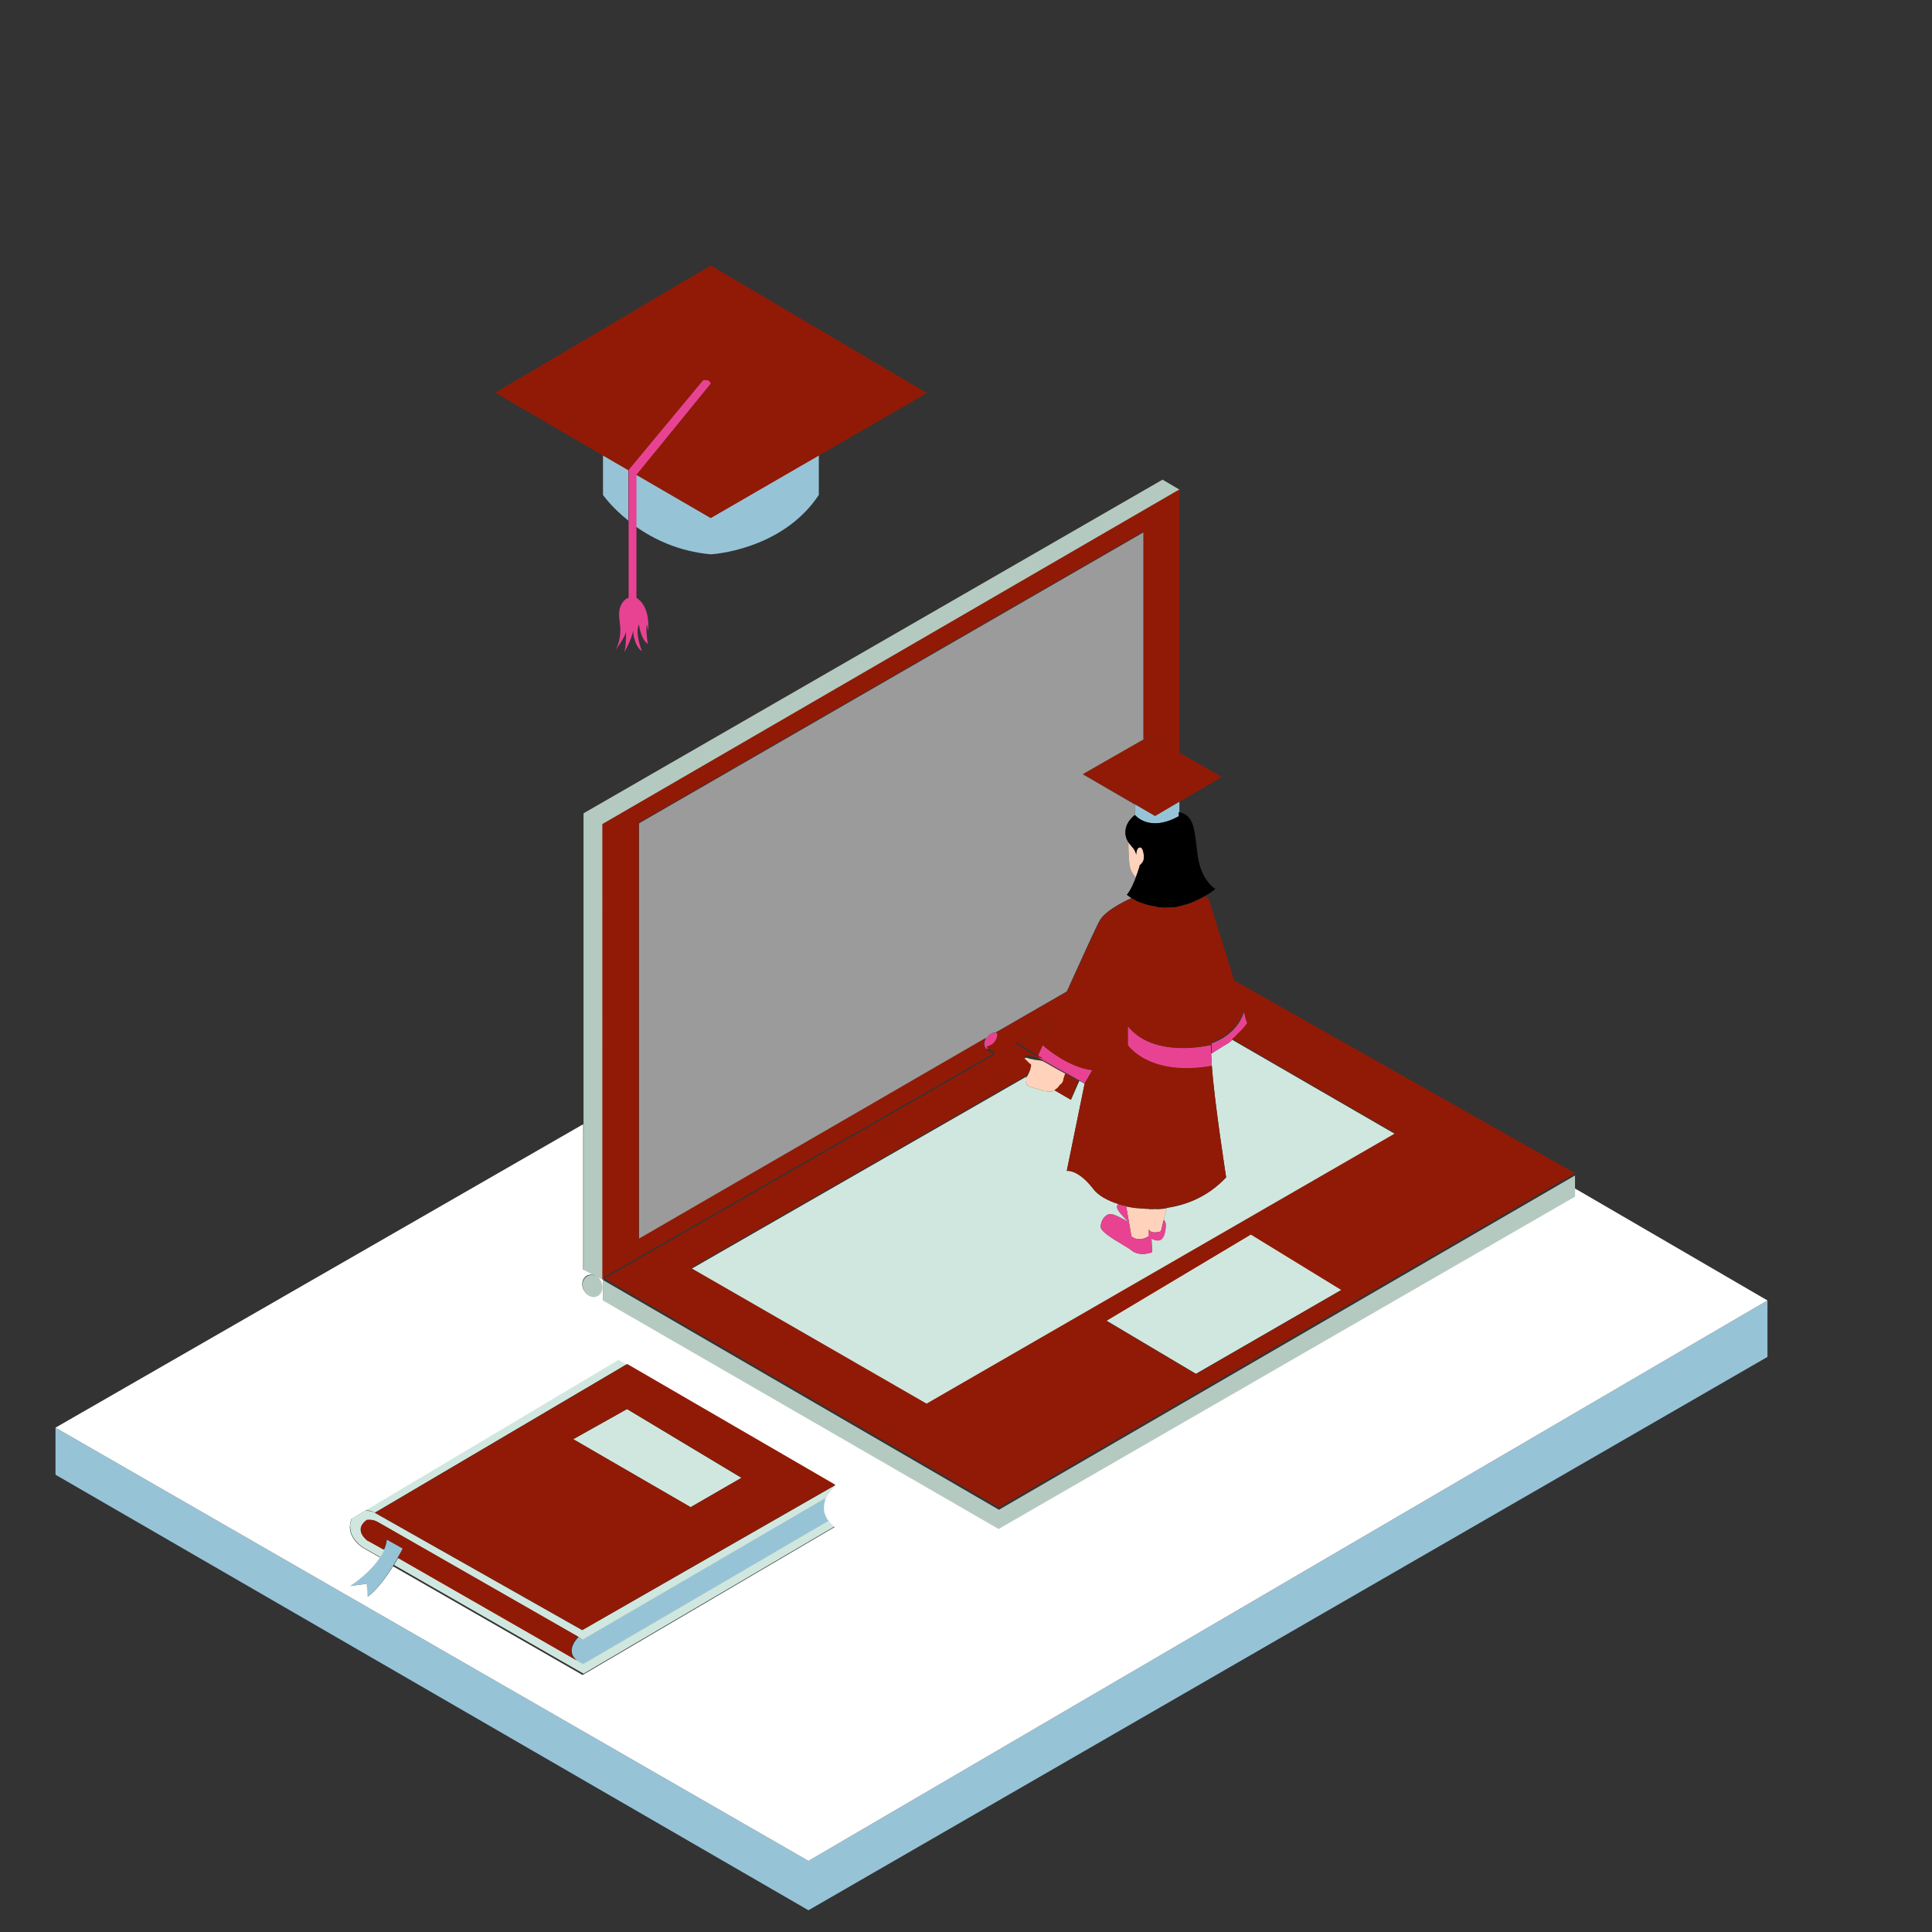 <?xml version="1.0" standalone="no"?>
<svg version="1.1" id="color_x5F_1" xmlns="http://www.w3.org/2000/svg" xmlns:xlink="http://www.w3.org/1999/xlink" x="0px" y="0px" width="600px" height="600px" viewBox="0 0 600 600" enable-background="new 0 0 600 600" xml:space="preserve">
<rect x="0" y="0" width="600" height="600" fill="#333333" stroke="none"/>
<path id="color_x5F_9" fill="#9b9b9b" d="M307.509,321.217C307.509,321.115,307.509,321.115,307.509,321.217
	c0.303-0.202,0.504-0.303,0.706-0.404l0,0c0.302-0.1,0.604-0.1,0.906-0.1l22.174-12.801c4.536-9.979,9.172-20.259,10.18-21.972
	c1.915-3.628,9.979-7.055,9.979-7.055c-0.907-0.605-1.411-1.008-1.411-1.008s1.311-1.512,2.62-4.939
	c0.504-1.31,0.807-2.217,1.009-2.822c-0.202,0.604-0.505,1.31-0.807,2.318c-0.604-0.605-1.411-1.613-1.814-3.225
	c-0.604-2.218-0.604-5.846-0.604-7.56c-0.604-0.907-1.008-2.116-0.907-3.729c0.303-2.923,2.923-4.737,2.923-4.737v-3.326
	l-16.126-9.374l18.848-10.785v-64.404l-156.728,90.408v129.212L306.4,322.426l0.504-0.605
	C307.105,321.418,307.308,321.316,307.509,321.217z"></path>
<path id="color_x5F_8" fill="#97c3d7" d="M548.899,403.863v17.538L251.067,593.247L17.235,457.987v-14.614l233.832,134.554
	L548.899,403.863z M181.018,509.088l-1.311-0.705c0,0-4.636,4.232-0.302,7.458c0.504,0.303,1.008,0.705,1.713,1.008l76.5-44.649l0,0
	l0,0l0,0c-0.202-0.303-0.403-0.605-0.605-0.807c0-0.101-0.101-0.101-0.101-0.201c-0.202-0.303-0.302-0.504-0.403-0.807v-0.101
	c-0.101-0.303-0.202-0.504-0.302-0.807v-0.101c-0.101-0.303-0.101-0.504-0.101-0.807c0-0.101,0-0.101,0-0.201
	c0-0.303,0-0.504,0-0.807c0,0,0,0,0-0.101c0-0.202,0-0.504,0.101-0.706v-0.101c0-0.201,0.101-0.504,0.202-0.705v-0.101
	c0.101-0.202,0.101-0.504,0.202-0.706L181.018,509.088z M125.181,480.968l-5.04-2.822c-0.101,1.108-0.403,2.116-0.907,3.226
	c-0.302,0.806-0.806,1.512-1.31,2.317c-3.326,5.141-9.273,8.87-9.273,8.87l5.141-0.706l0.302,4.032
	c3.023-2.117,5.947-6.35,8.063-9.777c0.504-0.806,0.907-1.612,1.311-2.217C124.576,482.177,125.181,480.968,125.181,480.968z
	 M187.267,141.408v12.296c0,0,2.621,3.83,7.861,7.962v-15.723L187.267,141.408z M220.729,160.86l-23.081-13.405l-0.101,0.101v16.026
	c5.543,3.931,13.304,7.66,23.182,8.567c0,0,22.073-1.108,33.563-18.444v-12.296l0,0l0,0L220.729,160.86z M366.27,253.385v-1.31
	v-3.125l0,0l-7.56,4.435l-6.249-3.628l0,0v3.326C352.461,253.083,356.795,258.727,366.27,253.385z"></path>
<path id="color_x5F_7" fill="#D0E7DF" d="M331.194,333.412l5.645,3.124l-5.544,27.112c0,0,3.427-0.705,8.366,5.745
	c1.41,1.814,4.132,3.427,7.659,4.536l0,0l0,0c0,0-0.906,0.604,0,2.016c0.907,1.41,3.326,3.729,3.326,3.729
	c-1.31-0.807-4.636-2.721-5.846-2.62c-1.512,0-3.124,2.116-2.923,4.132c0.202,2.016,8.365,6.048,9.575,7.156
	c1.209,1.109,3.326,1.21,4.435,1.008c1.108-0.101,1.915-0.504,1.915-0.504l-0.201-4.232c0.604,0.402,1.411,0.705,2.419,0.504
	c1.915-0.403,2.116-4.737,1.915-5.342c-0.102-0.202-0.303-0.605-0.504-1.109l0.906-3.527l0,0c6.451-0.907,13.104-3.729,18.445-9.475
	c0,0-3.629-23.182-4.436-34.57l-0.201-3.729c0-0.101,0-0.202,0-0.202s0.101,0,0.201-0.1l0,0l0,0c0.102,0,0.102-0.102,0.202-0.102
	c0,0,0.101,0,0.201-0.101c0.101,0,0.101-0.101,0.202-0.101c0.101,0,0.201-0.102,0.302-0.201c0,0,0.101,0,0.101-0.102
	c0.202-0.101,0.303-0.201,0.505-0.303l0,0c0.604-0.402,1.41-0.806,2.217-1.41c0,0,0,0,0.101,0c0.202-0.202,0.504-0.303,0.807-0.504
	c0.101,0,0.101-0.102,0.201-0.102c0.202-0.201,0.504-0.302,0.706-0.504c0.101-0.101,0.201-0.101,0.201-0.201
	c0.202-0.201,0.403-0.303,0.605-0.504l50.696,29.33l-145.54,83.957l-73.173-42.13l104.317-59.868l-0.101,0.1
	c-0.706,0.605-0.303,2.318,0.201,2.822c0.604,0.504,4.031,1.21,4.535,1.512c0.403,0.303,2.419,0.404,3.125,0.303
	c0.201,0,0.504-0.201,0.807-0.303l0,0l5.039,2.924l2.62-5.947L331.194,333.412L331.194,333.412L331.194,333.412z M343.592,410.112
	l27.817,16.529l45.255-26.104l-28.12-17.234L343.592,410.112z M114.094,478.448c0,0-4.536-3.326-0.101-6.351
	c0,0,1.814-0.402,3.427,0.706l63.598,36.385l75.491-43.944c1.008-2.419,2.923-4.031,2.923-4.031l-78.616,45.053l-64.304-36.385
	c-0.101-0.101-0.302-0.101-0.403-0.201c-0.504-0.202-1.512-0.605-2.721-0.505l-4.132,2.419c-0.403,1.009-0.605,1.915-0.504,2.722
	c0.101,2.218,1.31,3.931,2.621,5.141c0.202,0.201,0.403,0.403,0.604,0.504c0.302,0.201,0.605,0.504,0.807,0.604
	c0.806,0.504,1.411,0.807,1.411,0.807l3.931,2.217c0.504-0.705,0.907-1.512,1.31-2.318L114.094,478.448z M259.432,473.912
	c-0.302-0.302-0.604-0.504-0.907-0.806c-0.101-0.102-0.101-0.102-0.201-0.202c-0.303-0.302-0.504-0.504-0.706-0.807l0,0l0,0l0,0l0,0
	l-76.5,44.65c-0.706-0.303-1.209-0.604-1.713-1.008l-55.736-31.95c-0.403,0.705-0.807,1.411-1.311,2.217l58.861,33.765
	L259.432,473.912z M116.009,469.578c0.101,0.101,0.302,0.101,0.403,0.202l78.313-46.162l0,0l-2.621-1.512l0,0l-78.918,46.968
	C113.288,469.074,114.598,468.873,116.009,469.578z M214.48,468.066l15.824-9.071l-35.579-21.367l-16.731,9.374L214.48,468.066z"></path>
<path id="color_x5F_6" fill="#B4CAC1" d="M181.22,394.49v-45.154v-96.757l179.809-103.612l5.342,3.125l0,0L187.368,255.905v141.609
	l-2.016-1.008c-0.202-0.101-0.504-0.302-0.706-0.403L181.22,394.49z M310.23,468.873l-122.963-71.359v6.451l122.862,70.955
	l179.003-103.208v-2.521v-4.132L310.23,468.873z M184.042,396.002c-1.713-0.201-3.125,1.108-3.125,2.923
	c0,1.915,1.411,3.629,3.125,3.931c1.713,0.303,3.125-1.008,3.125-2.923c0-1.411-0.706-2.721-1.814-3.427
	c-0.202-0.101-0.504-0.303-0.706-0.403C184.445,396.103,184.243,396.002,184.042,396.002z"></path>
<path id="color_x5F_5" fill="#FFD2BB" d="M350.445,261.549L350.445,261.549c0.504,0.806,1.108,1.411,1.512,1.915
	c0.907,1.209,0.907,2.117,0.907,2.117s-0.101-2.218,1.108-2.419c1.21-0.202,1.714,3.83,0.807,4.636
	c-0.101,0.101-0.101,0.101-0.101,0.202c0,0,0,0-0.102,0.101l-0.101,0.101c0,0,0,0-0.101,0.101c0,0,0,0.101-0.101,0.101
	c0,0,0,0.101-0.101,0.101c0,0,0,0.101-0.102,0.101c0,0,0,0.101-0.101,0.101v0.101c0,0,0,0.101-0.101,0.101v0.101v0.101v0.101v0.101
	c0,0,0,0.101-0.101,0.101v0.101c0,0.101,0,0.101-0.102,0.202v0.101c0,0.101-0.101,0.101-0.101,0.202c0,0,0,0,0,0.101
	c-0.201,0.604-0.504,1.31-0.806,2.318c-0.605-0.604-1.411-1.612-1.814-3.225C350.445,266.891,350.445,263.162,350.445,261.549z
	 M349.739,374.635L349.739,374.635l1.613,9.272c0,0,1.915,2.116,5.442,0v-2.218v-6.248c-0.101,0-0.201,0-0.201,0l0,0
	c-0.504,0-1.009,0-1.513-0.102c-0.101,0-0.201,0-0.302,0c-0.504,0-1.008-0.101-1.411-0.101c-0.101,0-0.202,0-0.303,0
	c-1.108-0.101-2.116-0.302-3.124-0.504l0,0C349.841,374.635,349.841,374.635,349.739,374.635z M358.206,375.542
	c-0.101,0-0.101,0-0.202,0c-0.402,0-0.806,0-1.209,0v6.249c0.807,1.713,3.729,0.604,3.729,0.604l0.907-3.628l0,0l0.906-3.528l0,0
	c-0.504,0.101-0.906,0.101-1.41,0.202l0,0c-0.403,0-0.907,0.101-1.311,0.101h-0.101
	C359.013,375.441,358.609,375.441,358.206,375.542L358.206,375.542L358.206,375.542z M319.1,337.141
	c0.604,0.504,4.031,1.21,4.535,1.512c0.403,0.303,2.419,0.404,3.125,0.303c0.201,0,0.504-0.201,0.807-0.303
	c0.302-0.201,0.504-0.402,0.806-0.604l0,0c0.101-0.101,0.202-0.201,0.303-0.302c0,0,0,0,0.101-0.102
	c0.101-0.101,0.201-0.201,0.201-0.302c0.403-0.604,1.109-0.706,1.311-1.814c0-0.101,0.101-0.302,0.101-0.403c0,0,0,0,0-0.101
	s0.102-0.202,0.102-0.302l0,0c0-0.102,0.101-0.202,0.101-0.303l0,0c0-0.102,0.101-0.201,0.101-0.303c0,0,0,0,0-0.101
	s0.101-0.202,0.101-0.202l0,0c0-0.1,0.101-0.1,0.101-0.201l0,0c0,0,0-0.101,0.102-0.101l0,0l-2.621-1.411l-2.822-1.613l-1.612-0.906
	c0,0-0.303-0.102-0.705-0.201c0,0,0,0-0.102,0c-0.101,0-0.302-0.102-0.504-0.102c-0.101,0-0.101,0-0.201,0h-0.101
	c-0.102,0-0.202,0-0.202-0.101c-0.101,0-0.101,0-0.201,0s-0.101,0-0.202,0c-0.101,0-0.101,0-0.201,0s-0.201,0-0.303-0.101h-0.101
	c-0.101,0-0.201,0-0.201-0.102c-0.102,0-0.102,0-0.202,0h-0.101c-0.101,0-0.201,0-0.201-0.101c-0.102,0-0.102,0-0.202,0
	s-0.101,0-0.201,0s-0.202,0-0.202-0.101h-0.101c-0.101,0-0.101,0-0.201-0.101h-0.102c-0.101,0-0.201-0.101-0.302-0.101
	c-1.311-0.403-1.21,1.209-0.907,1.209s1.108,1.311,1.714,1.512c0.101,0,0.101,0.102,0.101,0.201v0.102c0,0.101,0,0.101,0,0.201
	c0,0,0,0.102,0,0.201c0,0.102,0,0.202-0.101,0.303c0,0.102,0,0.102-0.102,0.202c0,0.101-0.101,0.201-0.101,0.302
	c0,0.102-0.101,0.102-0.101,0.202s-0.101,0.201-0.101,0.302c0,0.102-0.102,0.102-0.102,0.202c-0.101,0.101-0.101,0.202-0.201,0.403
	c-0.101,0.101-0.101,0.201-0.201,0.303c0,0.1-0.102,0.1-0.102,0.201l0,0c-0.101,0.101-0.101,0.201-0.201,0.303l-0.101,0.1
	C318.192,334.924,318.596,336.637,319.1,337.141z"></path>
<path id="color_x5F_4" fill="#ffffff" d="M548.899,403.863l-59.768-34.771v2.52L310.129,474.819l-122.862-70.956v-6.45l-2.016-1.008
	c1.109,0.705,1.814,2.016,1.814,3.427c0,1.915-1.411,3.226-3.125,2.923s-3.125-2.116-3.125-3.931c0-1.915,1.411-3.226,3.125-2.923
	c0.202,0,0.403,0.101,0.504,0.101l-3.326-1.713v-45.154L17.235,443.373l233.832,134.554L548.899,403.863z M114.194,495.885
	l-0.302-4.032l-5.14,0.706c0,0,5.946-3.729,9.272-8.87l-3.931-2.217c0,0-0.605-0.303-1.411-0.807
	c-0.302-0.201-0.504-0.403-0.806-0.604c-0.202-0.201-0.403-0.303-0.605-0.504c-1.31-1.21-2.52-2.923-2.621-5.141
	c0-0.806,0.101-1.713,0.504-2.721l82.95-49.387l0,0l0,0l2.621,1.512l0,0l64.606,37.493c0,0-1.915,1.613-2.923,4.032
	c-0.101,0.201-0.202,0.402-0.202,0.705v0.101c-0.101,0.202-0.101,0.504-0.202,0.706v0.101c0,0.201-0.101,0.504-0.101,0.705
	c0,0,0,0,0,0.102c0,0.302,0,0.504,0,0.806c0,0.101,0,0.101,0,0.202c0,0.302,0.101,0.504,0.101,0.806v0.102
	c0.101,0.302,0.202,0.504,0.302,0.806v0.101c0.101,0.303,0.303,0.504,0.403,0.807c0,0.101,0.101,0.101,0.101,0.201
	c0.202,0.303,0.403,0.605,0.605,0.807l0,0c0.202,0.303,0.403,0.504,0.706,0.807c0.101,0.101,0.101,0.101,0.202,0.201
	c0.302,0.303,0.604,0.504,0.907,0.807l-78.313,45.96l-58.861-33.765C120.141,489.535,117.117,493.768,114.194,495.885z"></path>
<path id="color_x5F_3" fill="#E84393" d="M197.648,147.556v16.026v22.073c4.535,2.822,3.628,10.18,3.628,10.18l-0.403-1.915
	c-0.403,1.311,0.302,6.047,0.302,6.047c-2.318-1.613-2.721-6.047-2.721-6.047c-1.411,2.52,0.907,8.366,0.907,8.366
	c-2.721-2.117-2.721-6.35-2.721-6.35c-0.807,3.427-2.822,6.652-2.822,6.652c0.706-1.713,0.604-6.35,0.604-6.35
	c-0.403,1.814-3.326,5.745-3.326,5.745s1.209-1.714,1.512-5.141c0.302-3.326-0.907-5.644,0-8.265s2.621-2.923,2.621-2.923v-24.089
	v-15.723l0,0l0,0l23.182-27.918c2.318-0.403,2.419,1.108,2.419,1.108L197.648,147.556L197.648,147.556L197.648,147.556z
	 M356.795,383.907c-3.427,2.116-5.442,0-5.442,0l-0.706-4.233c-1.31-0.807-4.636-2.721-5.846-2.62c-1.512,0-3.124,2.116-2.923,4.132
	c0.202,2.016,8.365,6.048,9.575,7.156c1.209,1.109,3.326,1.21,4.435,1.008c1.108-0.101,1.915-0.504,1.915-0.504l-0.201-4.232
	C357.098,384.311,356.795,383.907,356.795,383.907z M347.32,373.93c0,0-0.906,0.604,0,2.016c0.907,1.41,3.326,3.729,3.326,3.729
	l-0.907-5.141l0,0h0.102l0,0C349.034,374.434,348.127,374.231,347.32,373.93L347.32,373.93L347.32,373.93z M360.524,382.396
	c0,0-2.923,1.108-3.729-0.604v2.217c0,0,0.303,0.403,0.907,0.706c0.604,0.403,1.411,0.705,2.419,0.504
	c1.915-0.403,2.116-4.737,1.915-5.342c-0.101-0.202-0.303-0.604-0.504-1.108l0,0L360.524,382.396z M309.727,320.813
	c-0.504-0.1-1.008-0.1-1.512,0l0,0c-0.202,0.102-0.403,0.202-0.605,0.303c0,0-0.101,0-0.101,0.102
	c-0.201,0.1-0.403,0.302-0.504,0.504l-0.504,0.604l-0.202,0.202c-0.101,0.101-0.201,0.302-0.302,0.403c0,0.101,0,0.101-0.101,0.201
	c0,0.102-0.102,0.202-0.102,0.303s0,0.101-0.101,0.201c0,0.102,0,0.202,0,0.202c0,0.101,0,0.202,0,0.302v0.102
	c0,0.504,0.202,1.108,0.604,1.512l0,0l0,0C310.028,324.845,309.827,321.418,309.727,320.813z M322.93,326.457
	c-0.101,0.201-0.101,0.303-0.201,0.504c-0.202,0.504-0.403,0.907-0.505,1.109c-0.101,0.201-0.101,0.201-0.101,0.201l3.629,2.016
	l2.822,1.613l2.62,1.41l5.645,3.125l2.419-4.133c-7.862-0.906-15.421-7.76-15.421-7.76l0,0l0,0
	C323.434,325.349,323.232,325.953,322.93,326.457z M376.046,324.543c0,0-17.537,4.434-25.803-5.847v5.946
	c0,0,6.552,9.878,26.104,6.451l0,0l-0.201-3.729L376.046,324.543z M376.348,327.063c0.102,0,0.102-0.102,0.202-0.102
	c0,0,0.101,0,0.201-0.101c0.101,0,0.101-0.101,0.202-0.101c0.101,0,0.201-0.102,0.302-0.201c0,0,0.102,0,0.102-0.102
	c0.201-0.101,0.302-0.201,0.504-0.303l0,0c0.604-0.402,1.411-0.806,2.217-1.41c0,0,0,0,0.101,0c0.202-0.202,0.504-0.303,0.807-0.504
	c0.101,0,0.101-0.102,0.201-0.102c0.202-0.201,0.505-0.302,0.706-0.504c0.101-0.101,0.201-0.101,0.201-0.201
	c0.202-0.201,0.403-0.303,0.605-0.504l0,0c0.101-0.102,0.201-0.201,0.302-0.201c0.202-0.202,0.403-0.303,0.605-0.504
	c0.101-0.102,0.201-0.202,0.302-0.303c0.202-0.201,0.403-0.403,0.604-0.605c0.102-0.1,0.202-0.201,0.303-0.302
	c0.201-0.202,0.403-0.403,0.604-0.604c0.101-0.102,0.202-0.202,0.303-0.303c0.201-0.201,0.403-0.504,0.604-0.705
	c0.101-0.102,0.202-0.202,0.303-0.303c0.302-0.303,0.504-0.705,0.806-1.109c0,0-0.101-0.201-0.201-0.604
	c0-0.102-0.101-0.303-0.201-0.504c-0.102-0.303-0.202-0.605-0.303-1.008v-0.102v-0.101c-0.101-0.403-0.303-0.907-0.403-1.411l0,0
	c-0.807,2.721-3.326,7.357-10.079,9.776L376.348,327.063L376.348,327.063L376.348,327.063z"></path>
<path id="color_x5F_2" fill="#911a06" d="M315.27,324.038l11.894-6.854c-1.311,2.923-2.419,5.442-3.326,7.358l0,0
	c-0.303,0.705-0.604,1.31-0.807,1.813c-0.101,0.202-0.101,0.302-0.201,0.504c-0.202,0.504-0.403,0.907-0.504,1.108
	c-0.102,0.102-0.102,0.202-0.102,0.202l3.629,2.016l0,0l-1.612-0.907c0,0-0.303-0.101-0.706-0.201
	c0.303,0.101,0.604,0.201,0.706,0.201l-2.318-1.311L315.27,324.038z M310.331,321.115l4.938,3.023l11.894-6.854
	c1.31-2.923,2.721-6.148,4.232-9.373l-22.173,12.801C309.625,320.713,310.028,320.813,310.331,321.115z M195.128,146.044
	l-41.324-24.089l66.924-39.509l67.126,39.61l-33.462,19.352l0,0l-33.664,19.453l-23.081-13.405l23.081-28.221
	c0,0-0.101-1.612-2.419-1.108L195.128,146.044z M355.183,229.599l-18.848,10.784l16.126,9.374l0,0l6.249,3.628l7.56-4.435l0,0h0.101
	l13.103-7.66l-13.103-7.458l-9.374-5.342L355.183,229.599z M187.267,255.804L366.27,151.991v81.841l-9.374-5.342l-1.813,1.008
	v-64.404l-156.728,90.408v129.211L306.3,322.225l-0.202,0.201c-0.101,0.101-0.201,0.303-0.303,0.402c0,0.102,0,0.102-0.1,0.202
	c0,0.101-0.102,0.202-0.102,0.303s0,0.101-0.101,0.201c0,0.101,0,0.202,0,0.202c0,0.101,0,0.201,0,0.302v0.101
	c0,0.504,0.202,1.109,0.604,1.512l0,0l0,0c0.202,0.202,0.403,0.404,0.604,0.605l2.117,1.311l-121.754,69.847V255.804H187.267z
	 M113.892,471.997c-4.334,3.125,0.101,6.35,0.101,6.35l5.14,2.923c0.504-1.008,0.806-2.116,0.907-3.225l5.039,2.822
	c0,0-0.604,1.209-1.612,2.923l55.736,31.95c-4.334-3.226,0.303-7.459,0.303-7.459l1.31,0.706l-63.396-36.284
	C115.707,471.695,113.892,471.997,113.892,471.997z M116.513,469.78l64.304,36.385l78.616-45.053l-64.606-37.494L116.513,469.78z
	 M214.48,468.066L177.994,446.9l16.731-9.373l35.579,21.367L214.48,468.066z M308.92,320.713c-0.201,0-0.403,0-0.705,0.1
	C308.416,320.713,308.719,320.713,308.92,320.713z M383.303,304.485c-3.226-10.381-7.257-23.283-7.66-24.492
	c-0.303-0.706-0.706-1.31-1.21-1.814c0,0-0.101,0-0.101,0.101c-0.604,0.302-1.108,0.605-1.713,0.907
	c-0.102,0.101-0.303,0.202-0.403,0.202c-0.202,0.101-0.504,0.202-0.706,0.302c-0.101,0.101-0.302,0.101-0.402,0.202
	c-0.504,0.202-0.907,0.403-1.411,0.604c-0.102,0-0.202,0.101-0.303,0.101c-0.201,0.101-0.504,0.202-0.705,0.202
	c-0.102,0-0.303,0.101-0.403,0.101c-0.202,0.101-0.504,0.101-0.706,0.202c-0.101,0-0.201,0-0.302,0.101
	c-0.403,0.101-0.907,0.202-1.311,0.303c-0.101,0-0.201,0-0.403,0.101c-0.201,0-0.403,0.101-0.604,0.101c-0.101,0-0.303,0-0.403,0
	c-0.705,0.101-1.411,0.101-2.016,0.101c-0.101,0-0.303,0-0.403,0c-0.201,0-0.403,0-0.504,0s-0.303,0-0.403,0
	c-0.302,0-0.604,0-0.907-0.101c-0.101,0-0.302,0-0.403,0c-0.201,0-0.302,0-0.504-0.101c-0.101,0-0.302,0-0.402-0.101
	c-0.102,0-0.303,0-0.403-0.101c-0.202,0-0.303-0.101-0.504-0.101c-0.202,0-0.403-0.101-0.605-0.101
	c-0.101,0-0.302-0.101-0.402-0.101c-0.102,0-0.303-0.101-0.403-0.101s-0.303-0.101-0.403-0.101s-0.201-0.101-0.303-0.101
	c-0.201-0.101-0.402-0.101-0.604-0.202c-0.101,0-0.201-0.101-0.302-0.101c-0.102,0-0.202-0.101-0.303-0.101
	s-0.202-0.101-0.303-0.101s-0.201-0.101-0.302-0.101c-0.202-0.101-0.303-0.101-0.403-0.202c-0.101,0-0.202-0.101-0.303-0.101
	s-0.201-0.101-0.302-0.101c-0.102,0-0.102-0.101-0.202-0.101c-0.101-0.101-0.201-0.101-0.302-0.202c0,0-0.102,0-0.102-0.101
	c-0.201-0.101-0.402-0.202-0.604-0.303c0,0,0,0-0.101,0c-0.101-0.101-0.202-0.101-0.303-0.201c0,0-7.962,3.427-9.978,7.055
	c-0.907,1.814-5.645,11.994-10.18,21.972c-1.513,3.225-2.923,6.551-4.233,9.373c-1.311,2.923-2.419,5.443-3.326,7.357
	c0,0,7.56,6.854,15.421,7.762l-2.419,4.132l-5.544,27.112c0,0,3.427-0.705,8.366,5.745c1.411,1.813,4.132,3.427,7.659,4.536
	c0.807,0.302,1.714,0.504,2.621,0.705c1.008,0.201,2.016,0.402,3.124,0.504c0.102,0,0.202,0,0.303,0
	c0.504,0.101,1.008,0.101,1.411,0.101c0.101,0,0.201,0,0.303,0c0.504,0,1.008,0.101,1.512,0.101c1.008,0,2.016,0,3.023,0
	c0.403,0,0.907-0.101,1.311-0.101l0,0c0.504,0,0.906-0.101,1.411-0.202c6.45-0.906,13.103-3.729,18.444-9.474
	c0,0-3.629-23.182-4.436-34.571l0,0c-19.553,3.428-26.104-6.45-26.104-6.45v-5.946c8.163,10.381,25.802,5.846,25.802,5.846
	l0.101,2.822c0-0.102,0-0.201,0-0.201s0.101,0,0.202-0.102l-0.202-3.225c6.652-2.42,9.272-7.056,10.079-9.777l0,0
	c0.201,0.504,0.303,1.008,0.403,1.411v0.101v0.102c0.101,0.402,0.201,0.705,0.302,1.008c0.102,0.201,0.102,0.402,0.202,0.504
	c0.101,0.402,0.201,0.604,0.201,0.604c-0.302,0.403-0.504,0.706-0.806,1.108c-0.102,0.102-0.202,0.202-0.303,0.303
	c-0.201,0.201-0.403,0.504-0.604,0.705c-0.102,0.102-0.202,0.202-0.303,0.303c-0.201,0.201-0.403,0.403-0.604,0.605
	c-0.101,0.1-0.202,0.201-0.303,0.302c-0.201,0.202-0.403,0.403-0.604,0.604c-0.101,0.102-0.201,0.201-0.303,0.303
	c-0.201,0.201-0.402,0.402-0.604,0.504c-0.101,0.101-0.201,0.201-0.302,0.201l0,0l50.696,29.33l-145.54,83.958l-73.173-42.13
	l104.317-59.869c0.101-0.102,0.101-0.202,0.201-0.303l0,0c0-0.101,0.101-0.101,0.101-0.201c0.102-0.102,0.102-0.202,0.202-0.303
	s0.101-0.201,0.201-0.403c0-0.101,0.101-0.101,0.101-0.202c0.102-0.1,0.102-0.201,0.102-0.302s0.101-0.101,0.101-0.202
	c0-0.1,0.101-0.201,0.101-0.302s0-0.101,0.101-0.202c0-0.1,0.102-0.201,0.102-0.302s0-0.101,0-0.202c0-0.1,0-0.201,0-0.201v-0.101
	c0-0.101-0.102-0.202-0.102-0.202c-0.604-0.302-1.512-1.512-1.713-1.512c-0.303,0-0.403-1.612,0.907-1.209
	c0.101,0,0.201,0,0.302,0.101h0.101c0.102,0,0.102,0,0.202,0.101h0.101c0.101,0,0.101,0,0.202,0.102c0.101,0,0.101,0,0.201,0
	s0.101,0,0.201,0c0.102,0,0.202,0,0.202,0.1h0.101c0.101,0,0.101,0,0.201,0c0.102,0,0.202,0,0.202,0.102h0.101
	c0.101,0,0.202,0,0.303,0.101c0.101,0,0.101,0,0.201,0s0.101,0,0.202,0c0.101,0,0.101,0,0.201,0s0.201,0,0.201,0.101h0.102
	c0.101,0,0.101,0,0.201,0c0.202,0,0.303,0.102,0.504,0.102c0,0,0,0,0.101,0c0.303,0.101,0.605,0.201,0.706,0.201l-2.318-1.311
	l-6.552-4.031l-4.938-3.023c-0.201-0.102-0.403-0.201-0.604-0.303c0.101,0.605,0.303,4.133-3.427,4.939
	c0.201,0.201,0.403,0.402,0.604,0.604l2.117,1.311l-121.754,69.848l122.963,71.358l178.901-103.813L383.303,304.485z
	 M371.409,426.743l-27.817-16.53l44.851-26.81l28.121,17.235L371.409,426.743z M358.206,375.542c0.403,0,0.807,0,1.209,0h0.102l0,0
	C359.113,375.441,358.71,375.441,358.206,375.542L358.206,375.542z M309.121,320.713c0.202,0,0.303,0,0.504,0.1
	c-0.201-0.1-0.402-0.1-0.604-0.1C309.121,320.713,309.121,320.713,309.121,320.713z M332.505,341.475l-5.04-2.923l0,0
	c0.303-0.201,0.504-0.403,0.807-0.604l0,0c0.101-0.101,0.201-0.201,0.303-0.303c0,0,0,0,0.101-0.101s0.201-0.201,0.201-0.302
	c0.403-0.605,1.109-0.706,1.311-1.814c0-0.102,0.101-0.303,0.101-0.403c0,0,0,0,0-0.101c0-0.102,0.101-0.201,0.101-0.303l0,0
	c0-0.101,0.102-0.201,0.102-0.303l0,0c0-0.1,0.101-0.201,0.101-0.302c0,0,0,0,0-0.101c0-0.102,0.101-0.201,0.101-0.201l0,0
	c0-0.102,0.101-0.102,0.101-0.202l0,0c0,0,0-0.101,0.101-0.101l0,0l3.932,2.217L332.505,341.475z M309.727,320.813L309.727,320.813
	C309.727,320.813,309.625,320.813,309.727,320.813C309.625,320.813,309.727,320.813,309.727,320.813z"></path>
<path id="color_x5F_1_1_" d="M366.27,253.385c-9.475,5.342-13.809-0.302-13.809-0.302s-2.62,1.814-2.923,4.737
	c-0.201,1.613,0.303,2.822,0.907,3.729l0,0c0.504,0.806,1.108,1.411,1.512,1.915c0.907,1.209,0.907,2.117,0.907,2.117
	s-0.101-2.218,1.108-2.419c1.21-0.202,1.714,3.83,0.807,4.636c-0.101,0.101-0.101,0.101-0.101,0.202c0,0,0,0-0.102,0.101
	l-0.101,0.101c0,0,0,0-0.101,0.101c0,0,0,0.101-0.101,0.101c0,0,0,0.101-0.102,0.101c0,0,0,0.101-0.101,0.101
	c0,0,0,0.101-0.101,0.101v0.101c0,0,0,0.101-0.101,0.101v0.101v0.101v0.101v0.101c0,0,0,0.101-0.101,0.101v0.101
	c0,0.101,0,0.101-0.102,0.202v0.101c0,0.101-0.101,0.101-0.101,0.202c0,0,0,0,0,0.101c-0.201,0.706-0.504,1.512-1.008,2.822
	c-1.311,3.528-2.62,4.939-2.62,4.939s0.504,0.403,1.411,1.008l0,0c0.101,0.101,0.201,0.101,0.302,0.202c0,0,0,0,0.101,0
	c0.202,0.101,0.403,0.202,0.605,0.302c0,0,0.101,0,0.101,0.101c0.101,0,0.201,0.101,0.303,0.202c0.101,0,0.101,0.101,0.201,0.101
	s0.201,0.101,0.303,0.101c0.101,0,0.201,0.101,0.302,0.101c0.101,0.101,0.303,0.101,0.403,0.202c0.101,0,0.201,0.101,0.303,0.101
	c0.101,0,0.201,0.101,0.302,0.101s0.202,0.101,0.303,0.101s0.201,0.101,0.302,0.101c0.202,0.101,0.403,0.101,0.605,0.202
	c0.101,0,0.201,0.101,0.302,0.101c0.102,0,0.202,0.101,0.403,0.101c0.101,0,0.303,0.101,0.403,0.101s0.303,0.101,0.403,0.101
	c0.201,0,0.403,0.101,0.604,0.101c0.202,0,0.303,0.101,0.504,0.101c0.101,0,0.303,0,0.403,0.101c0.101,0,0.303,0,0.403,0.101
	c0.201,0,0.302,0,0.504,0.101c0.101,0,0.302,0,0.403,0c0.302,0,0.604,0,0.906,0.101c0.102,0,0.303,0,0.403,0
	c0.202,0,0.403,0,0.504,0c0.102,0,0.303,0,0.403,0c0.706,0,1.311-0.101,2.016-0.101c0.102,0,0.303,0,0.403,0
	c0.202,0,0.403-0.101,0.604-0.101c0.102,0,0.202,0,0.403-0.101c0.403-0.101,0.907-0.202,1.311-0.302c0.101,0,0.201,0,0.303-0.101
	c0.201-0.101,0.504-0.101,0.705-0.201c0.101,0,0.303-0.101,0.403-0.101c0.201-0.101,0.504-0.202,0.705-0.202
	c0.102,0,0.202-0.101,0.303-0.101c0.504-0.202,0.907-0.403,1.411-0.605c0.101-0.101,0.302-0.101,0.403-0.202
	c0.201-0.101,0.504-0.201,0.705-0.302c0.101-0.101,0.303-0.101,0.403-0.202c0.604-0.302,1.108-0.604,1.714-0.907
	c1.108-0.605,2.217-1.311,3.325-2.218c0,0-4.333-2.52-5.442-10.079c-1.108-7.559-0.705-12.7-5.846-13.808c0,0,0,0-0.101,0v1.209
	H366.27z"></path>
</svg>